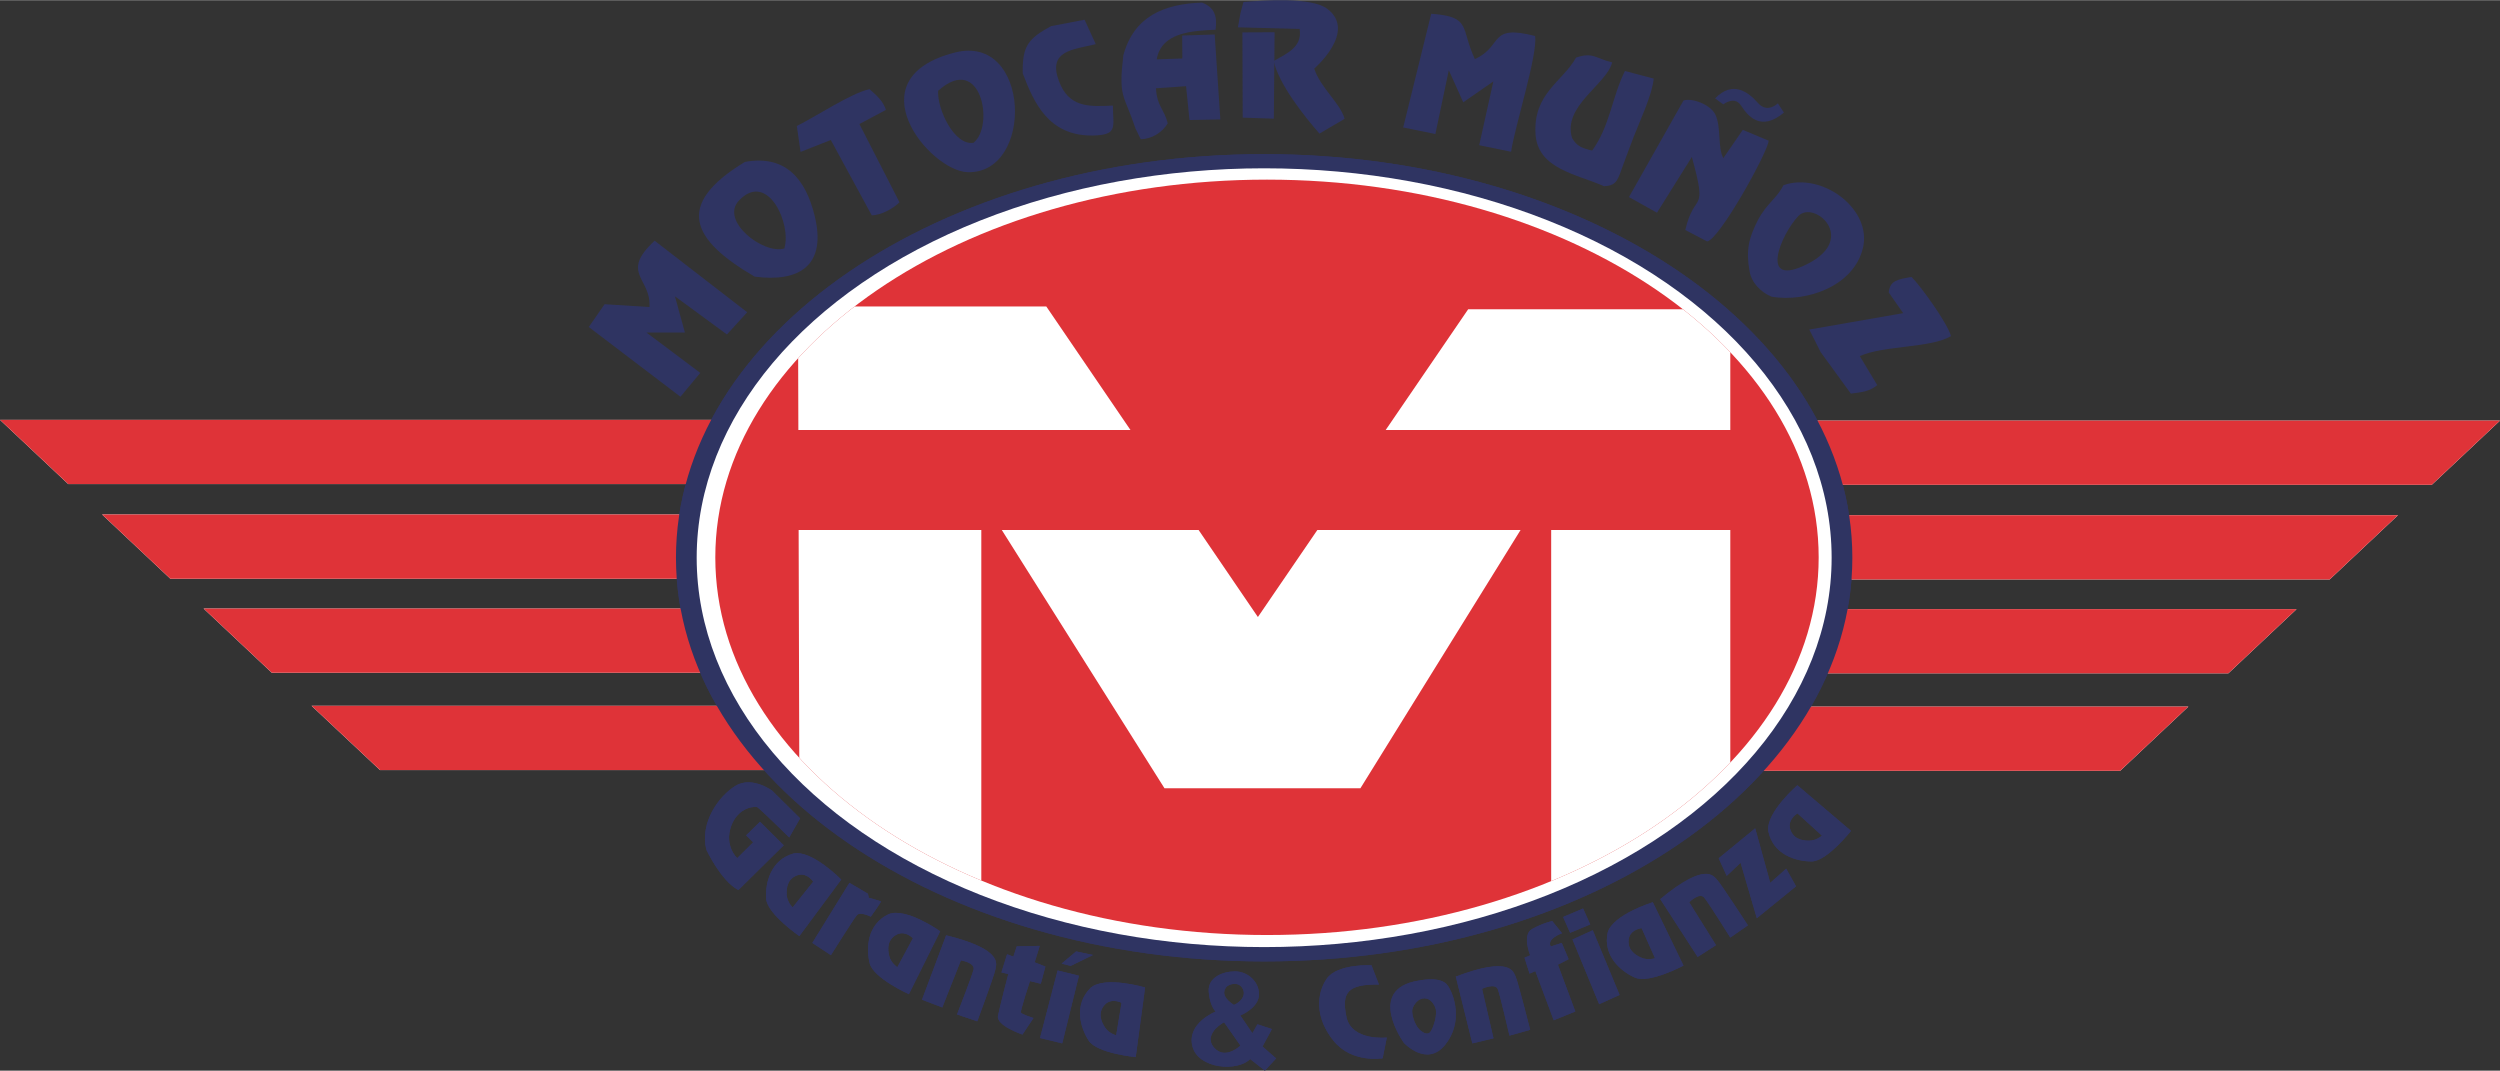 <?xml version="1.0" encoding="UTF-8"?>
<!DOCTYPE svg PUBLIC "-//W3C//DTD SVG 1.1//EN" "http://www.w3.org/Graphics/SVG/1.1/DTD/svg11.dtd">
<!-- Creator: CorelDRAW -->
<svg xmlns="http://www.w3.org/2000/svg" xml:space="preserve" width="607px" height="260px" version="1.1" style="shape-rendering:geometricPrecision; text-rendering:geometricPrecision; image-rendering:optimizeQuality; fill-rule:evenodd; clip-rule:evenodd"
viewBox="0 0 167.76 71.83"
 xmlns:xlink="http://www.w3.org/1999/xlink"
 xmlns:xodm="http://www.corel.com/coreldraw/odm/2003">
 <rect x="0" y="0" width="167.76" height="71.83" fill="#333333" stroke="none"/>
 <defs>
  <style type="text/css">
   <![CDATA[
    .fil1 {fill:none}
    .fil4 {fill:#DF3338}
    .fil2 {fill:#2F3462}
    .fil3 {fill:red}
    .fil0 {fill:white}
   ]]>
  </style>
    <clipPath id="id0">
     <path d="M84.83 10.33c21.8,0 39.47,12.13 39.47,27.08 0,14.96 -17.67,27.09 -39.47,27.09 -21.8,0 -39.47,-12.13 -39.47,-27.09 0,-14.95 17.67,-27.08 39.47,-27.08z"/>
    </clipPath>
    <clipPath id="id1">
     <path d="M85.02 12.04c20.44,0 37.02,11.35 37.02,25.35 0,14 -16.58,25.34 -37.02,25.34 -20.45,0 -37.02,-11.34 -37.02,-25.34 0,-14 16.57,-25.35 37.02,-25.35z"/>
    </clipPath>
    <clipPath id="id2">
     <path d="M84.83 10.33c21.8,0 39.47,12.13 39.47,27.08 0,14.96 -17.67,27.09 -39.47,27.09 -21.8,0 -39.47,-12.13 -39.47,-27.09 0,-14.95 17.67,-27.08 39.47,-27.08z"/>
    </clipPath>
    <clipPath id="id3">
     <path d="M85.02 12.04c20.44,0 37.02,11.35 37.02,25.35 0,14 -16.58,25.34 -37.02,25.34 -20.45,0 -37.02,-11.34 -37.02,-25.34 0,-14 16.57,-25.35 37.02,-25.35z"/>
    </clipPath>
 </defs>
 <g id="Capa_x0020_1">
  <g id="_2246265206848">
   <polygon class="fil0" points="0,28.16 53.85,28.16 53.85,32.47 4.58,32.47 "/>
   <polygon class="fil0" points="6.85,34.51 60.7,34.51 60.7,38.82 11.43,38.82 "/>
   <polygon class="fil0" points="13.66,40.82 67.51,40.82 67.51,45.13 18.24,45.13 "/>
   <polygon class="fil0" points="20.91,47.35 74.76,47.35 74.76,51.66 25.5,51.66 "/>
   <polygon class="fil0" points="167.76,28.21 113.91,28.21 113.91,32.52 163.18,32.52 "/>
   <polygon class="fil0" points="160.91,34.56 107.06,34.56 107.06,38.87 156.33,38.87 "/>
   <polygon class="fil0" points="154.11,40.86 100.26,40.86 100.26,45.17 149.53,45.17 "/>
   <polygon class="fil0" points="146.85,47.4 93,47.4 93,51.71 142.27,51.71 "/>
   <path class="fil1" d="M84.83 10.33c21.8,0 39.47,12.13 39.47,27.08 0,14.96 -17.67,27.09 -39.47,27.09 -21.8,0 -39.47,-12.13 -39.47,-27.09 0,-14.95 17.67,-27.08 39.47,-27.08z"/>
   <path id="_1" class="fil2" d="M84.83 10.33c21.8,0 39.47,12.13 39.47,27.08 0,14.96 -17.67,27.09 -39.47,27.09 -21.8,0 -39.47,-12.13 -39.47,-27.09 0,-14.95 17.67,-27.08 39.47,-27.08z"/>
   <g style="clip-path:url(#id0)">
    <g>
     <ellipse class="fil0" cx="84.83" cy="37.41" rx="38.08" ry="26.13"/>
    </g>
   </g>
   <path class="fil1" d="M85.02 12.04c20.44,0 37.02,11.35 37.02,25.35 0,14 -16.58,25.34 -37.02,25.34 -20.45,0 -37.02,-11.34 -37.02,-25.34 0,-14 16.57,-25.35 37.02,-25.35z"/>
   <path id="_1_0" class="fil0" d="M85.02 12.04c20.44,0 37.02,11.35 37.02,25.35 0,14 -16.58,25.34 -37.02,25.34 -20.45,0 -37.02,-11.34 -37.02,-25.34 0,-14 16.57,-25.35 37.02,-25.35z"/>
   <g style="clip-path:url(#id1)">
    <g>
     <polygon id="_2" class="fil0" points="53.55,20.55 70.21,20.55 84.41,41.39 98.52,20.74 116.11,20.74 116.11,60.2 104.09,60.2 104.09,32.24 91.29,52.88 78.14,52.88 65.85,33.37 65.85,60.11 53.66,60.11 "/>
     <rect class="fil3" x="51.31" y="28.84" width="65.94" height="6.71"/>
    </g>
   </g>
   <path class="fil2" d="M50.07 56.04l0.47 0.47 -1.07 1.06c0,0 -0.88,-0.81 -0.41,-2.14 0.48,-1.33 1.64,-1.34 1.76,-1.28 0.13,0.06 2.14,2.03 2.14,2.03l0.73 -1.28 -1.88 -1.86c0,0 -1.35,-1 -2.46,-0.32 -1.11,0.68 -2.41,2.47 -1.95,4.29 0,0 0.99,2.11 2.15,2.7l3.04 -3 -1.59 -1.58 -0.93 0.91z"/>
   <path class="fil2" d="M56.45 59.01l-2.81 3.79c0,0 -2.16,-1.48 -2.23,-2.51 -0.06,-1.03 0.29,-2.6 1.84,-3.03 1.24,-0.25 3.2,1.75 3.2,1.75zm-1.88 0.14l-1.38 1.73c0,0 -0.36,-0.34 -0.4,-0.84 -0.03,-0.5 0.06,-1.14 0.81,-1.35 0.6,-0.12 0.97,0.46 0.97,0.46z"/>
   <path class="fil2" d="M63.09 62.48l-2.1 4.22c0,0 -2.38,-1.07 -2.63,-2.07 -0.25,-1 -0.18,-2.61 1.27,-3.3 1.18,-0.47 3.46,1.15 3.46,1.15zm-1.83 0.47l-1.04 1.94c0,0 -0.43,-0.27 -0.55,-0.75 -0.12,-0.49 -0.14,-1.14 0.56,-1.47 0.57,-0.23 1.03,0.28 1.03,0.28z"/>
   <path class="fil2" d="M76.84 66.25l-0.63 4.67c0,0 -2.6,-0.24 -3.16,-1.11 -0.56,-0.87 -1.01,-2.41 0.14,-3.54 0.96,-0.82 3.65,-0.02 3.65,-0.02zm-1.58 1.03l-0.36 2.18c0,0 -0.49,-0.12 -0.76,-0.54 -0.27,-0.42 -0.5,-1.03 0.05,-1.57 0.46,-0.4 1.07,-0.07 1.07,-0.07z"/>
   <path class="fil2" d="M120.61 52.68l3.6 3.06c0,0 -1.62,2.06 -2.65,2.05 -1.04,0 -2.58,-0.45 -2.9,-2.03 -0.17,-1.25 1.95,-3.08 1.95,-3.08zm0.01 1.89l1.64 1.49c0,0 -0.37,0.34 -0.87,0.34 -0.49,0 -1.13,-0.13 -1.29,-0.89 -0.08,-0.61 0.52,-0.94 0.52,-0.94z"/>
   <path class="fil2" d="M110.91 60.53l2.06 4.25c0,0 -2.3,1.23 -3.25,0.81 -0.94,-0.41 -2.17,-1.45 -1.84,-3.02 0.35,-1.22 3.03,-2.04 3.03,-2.04zm-0.75 1.74l0.9 2.02c0,0 -0.47,0.16 -0.93,-0.04 -0.45,-0.2 -0.98,-0.57 -0.82,-1.34 0.17,-0.58 0.85,-0.64 0.85,-0.64z"/>
   <path class="fil2" d="M54.51 63.26l2.49 -4.03 1.24 0.73 0.06 0.27c0,0 0.77,0.21 0.81,0.24 0.05,0.03 -0.68,1.03 -0.68,1.03 0,0 -0.71,-0.37 -0.93,-0.1 -0.23,0.27 -1.74,2.68 -1.74,2.68l-1.25 -0.82z"/>
   <path class="fil2" d="M63.49 62.75l-1.62 4.32 1.36 0.52 1.25 -3.16c0,0 0.96,0.15 0.85,0.62 -0.12,0.48 -1.11,3.01 -1.11,3.01l1.36 0.46c0,0 1.19,-3.21 1.22,-3.5 0.04,-0.3 0.58,-1.32 -3.31,-2.27z"/>
   <path class="fil2" d="M68 64.18l0.23 -0.69 1.54 -0.03 -0.34 1.1 0.72 0.29 -0.31 1.15 -0.72 -0.18c0,0 -0.67,2 -0.61,2.12 0.06,0.11 0.84,0.36 0.84,0.36l-0.74 1.11c0,0 -1.78,-0.6 -1.64,-1.26 0.13,-0.65 0.69,-2.8 0.69,-2.8l-0.46 -0.11 0.38 -1.22 0.42 0.16z"/>
   <polygon class="fil2" points="71.24,64.65 71.85,64.8 73.34,64.07 72.21,63.83 "/>
   <polygon class="fil2" points="70.97,65.11 69.79,69.64 71.28,70 72.4,65.46 "/>
   <path class="fil2" d="M97.69 65.52l1.11 4.48 1.42 -0.34 -0.77 -3.32c0,0 0.88,-0.42 1.06,0.03 0.17,0.46 0.78,3.11 0.78,3.11l1.39 -0.39c0,0 -0.84,-3.32 -0.98,-3.58 -0.14,-0.26 -0.27,-1.41 -4.01,0.01z"/>
   <path class="fil2" d="M111.41 60.32l2.51 3.88 1.23 -0.79 -1.8 -2.88c0,0 0.69,-0.69 1.01,-0.31 0.31,0.37 1.75,2.68 1.75,2.68l1.18 -0.82c0,0 -1.86,-2.87 -2.08,-3.07 -0.22,-0.2 -0.71,-1.25 -3.8,1.31z"/>
   <polygon class="fil2" points="116.8,57.88 115.87,58.76 115.33,57.58 117.78,55.57 118.79,59.23 119.86,58.28 120.52,59.46 117.89,61.6 "/>
   <polygon class="fil2" points="104.89,61.52 105.36,62.58 106.71,62.02 106.23,60.95 "/>
   <polygon class="fil2" points="105.52,63.03 107.31,67.37 108.68,66.75 106.88,62.41 "/>
   <path class="fil2" d="M104.06 63.5l0.74 -0.24 0.46 1.09 -0.72 0.37 1.17 3.14 -1.45 0.59 -1.23 -3.3 -0.39 0.17 -0.34 -1.07 0.38 -0.16c0,0 -0.57,-1.39 0.14,-1.77 0.7,-0.39 1.34,-0.53 1.34,-0.53l0.66 0.82c0,0 -1.05,0.36 -0.76,0.89z"/>
   <path class="fil2" d="M92.53 66.05l-0.5 -1.29c0,0 -2.29,-0.12 -3,0.9 -0.7,1.02 -0.79,2.62 0.45,4.16 1.23,1.54 3.3,1.18 3.3,1.18l0.28 -1.39c0,0 -2.37,0.26 -2.71,-1.39 -0.34,-1.66 0.1,-2.19 2.18,-2.17z"/>
   <path class="fil2" d="M95.18 65.79c0.39,-0.07 1.53,-0.26 1.95,0.31 0.43,0.57 1.09,2.45 -0.15,3.99 -1.23,1.54 -2.77,-0.12 -2.77,-0.12 0,0 -2.59,-3.59 0.97,-4.18zm0.21 3.39c0,0 0.38,0.35 0.61,0.03 0.22,-0.32 0.46,-1.16 0.33,-1.56 -0.13,-0.4 -0.45,-0.75 -0.88,-0.66 -0.42,0.09 -0.69,0.59 -0.69,0.83 0,0.43 0.26,1.15 0.63,1.36z"/>
   <path class="fil2" d="M85.35 69.04l-0.97 -0.32 -0.34 0.6 -0.81 -1.19c0,0 1.21,-0.49 1.25,-1.36 0.05,-0.88 -0.75,-1.61 -1.62,-1.6 -0.87,0.01 -1.82,0.43 -1.75,1.37 0.07,0.94 0.46,1.33 0.46,1.33 0,0 -1.93,0.76 -1.56,2.31 0.38,1.55 3.04,1.74 3.88,0.87l0.99 0.78 0.75 -0.82 -0.91 -0.8 0.63 -1.17zm-3.21 -0.46l1.1 1.57c0,0 -0.9,0.87 -1.62,0.28 -0.71,-0.59 -0.37,-1.33 0.52,-1.85zm0.66 -1.16c0.39,-0.16 0.79,-0.55 0.63,-1 -0.24,-0.65 -1,-0.39 -1.15,-0.19 -0.15,0.21 -0.35,0.63 0.52,1.19z"/>
   <polygon class="fil4" points="0,28.16 53.85,28.16 53.85,32.47 4.58,32.47 "/>
   <polygon class="fil4" points="6.85,34.51 60.7,34.51 60.7,38.82 11.43,38.82 "/>
   <polygon class="fil4" points="13.66,40.82 67.5,40.82 67.5,45.13 18.24,45.13 "/>
   <polygon class="fil4" points="20.91,47.35 74.76,47.35 74.76,51.66 25.5,51.66 "/>
   <polygon class="fil4" points="167.76,28.21 113.91,28.21 113.91,32.52 163.18,32.52 "/>
   <polygon class="fil4" points="160.91,34.56 107.06,34.56 107.06,38.87 156.33,38.87 "/>
   <polygon class="fil4" points="154.11,40.86 100.26,40.86 100.26,45.17 149.53,45.17 "/>
   <polygon class="fil4" points="146.85,47.4 93,47.4 93,51.71 142.27,51.71 "/>
   <path class="fil2" d="M84.83 10.33c21.8,0 39.47,12.13 39.47,27.08 0,14.96 -17.67,27.09 -39.47,27.09 -21.8,0 -39.47,-12.13 -39.47,-27.09 0,-14.95 17.67,-27.08 39.47,-27.08z"/>
   <g style="clip-path:url(#id2)">
    <g>
     <ellipse class="fil0" cx="84.83" cy="37.41" rx="38.08" ry="26.13"/>
    </g>
   </g>
   <path class="fil1" d="M84.83 10.33c21.8,0 39.47,12.13 39.47,27.08 0,14.96 -17.67,27.09 -39.47,27.09 -21.8,0 -39.47,-12.13 -39.47,-27.09 0,-14.95 17.67,-27.08 39.47,-27.08z"/>
   <path class="fil4" d="M85.02 12.04c20.44,0 37.02,11.35 37.02,25.35 0,14 -16.58,25.34 -37.02,25.34 -20.45,0 -37.02,-11.34 -37.02,-25.34 0,-14 16.57,-25.35 37.02,-25.35z"/>
   <g style="clip-path:url(#id3)">
    <g>
     <polygon id="_1_1" class="fil0" points="53.55,20.55 70.21,20.55 84.41,41.39 98.52,20.74 116.11,20.74 116.11,60.2 104.09,60.2 104.09,32.24 91.29,52.88 78.14,52.88 65.85,33.37 65.85,60.11 53.66,60.11 "/>
     <rect class="fil4" x="51.31" y="28.84" width="65.94" height="6.71"/>
    </g>
   </g>
   <path class="fil1" d="M85.02 12.04c20.44,0 37.02,11.35 37.02,25.35 0,14 -16.58,25.34 -37.02,25.34 -20.45,0 -37.02,-11.34 -37.02,-25.34 0,-14 16.57,-25.35 37.02,-25.35z"/>
   <path class="fil2" d="M83.24 0.87l-0.17 0.95 4.14 0.11c0.19,1.23 -0.86,1.64 -1.74,2.15 0.35,1.56 2.02,3.67 3.07,4.87l1.69 -0.99c-0.3,-1.07 -1.61,-2.06 -2.04,-3.37 0,0 2.89,-2.48 0.88,-4.01 -1.07,-0.81 -4.28,-0.57 -5.63,-0.46l-0.2 0.75z"/>
   <path class="fil2" d="M94.16 8.54l2.16 0.44 0.9 -4.28 0.97 2.15 2.02 -1.4 -0.95 4.28 2.14 0.44c0.24,-1.67 1.81,-6.56 1.61,-7.77 -3.17,-0.81 -2.1,0.67 -4.04,1.55 -0.98,-2.07 -0.2,-2.85 -2.93,-3.04l-1.88 7.63z"/>
   <path class="fil2" d="M43.58 20.59l-3.01 -0.19 -1.06 1.53 6.15 4.68 1.33 -1.6 -3.61 -2.71 2.58 0 -0.67 -2.43 3.49 2.56 1.36 -1.49 -6.21 -4.8c-2.37,2.19 -0.21,2.51 -0.35,4.45z"/>
   <path class="fil2" d="M112.97 6.73l-3.66 6.48 1.88 1.05 2.34 -3.74c1.09,3.95 0.19,2.21 -0.44,4.9l1.47 0.77c0.83,-0.16 4.01,-5.88 4.13,-6.76l-1.74 -0.73 -1.31 1.9c-0.39,-0.77 -0.13,-2.01 -0.52,-2.9 -0.32,-0.71 -1.6,-1.16 -2.15,-0.97z"/>
   <path class="fil2" d="M75.38 3.7c-0.34,2.89 0.04,2.57 0.82,4.92l0.35 0.71c0.75,-0.02 1.44,-0.45 1.81,-1.07 -0.25,-0.99 -0.72,-1.13 -0.79,-2.35l2.02 -0.14 0.23 2.27 2.07 -0.04 -0.38 -5.7 -2.18 0.07 0.01 1.54 -1.72 0.06c0.32,-1.84 2.42,-1.91 3.95,-1.99 0.13,-0.93 -0.09,-1.51 -0.91,-1.82 -2.57,0.09 -4.57,0.93 -5.28,3.54z"/>
   <path class="fil2" d="M52.63 16.66c-1.41,0.42 -4.34,-1.86 -3.04,-3.22 1.92,-2.02 3.55,1.58 3.04,3.22zm-2.64 -5.81c-4.81,2.91 -3.53,5.26 0.65,7.7 3.02,0.4 4.84,-0.76 4.03,-4.07 -0.61,-2.5 -1.96,-4.12 -4.68,-3.63z"/>
   <path class="fil2" d="M62.95 6.08c2.91,-2.61 3.8,2.4 2.37,3.49 -1.29,0.19 -2.43,-2.25 -2.37,-3.49zm1.13 -2.57c-6.85,1.74 -1.69,7.95 0.85,8.03 4.49,0.13 4.24,-9.33 -0.85,-8.03z"/>
   <path class="fil2" d="M105.76 3.85c-0.89,1.61 -2.89,2.4 -2.72,5.14 0.15,2.35 2.81,2.69 4.59,3.49 0.91,-0.03 0.93,-0.48 1.3,-1.45 0.23,-0.62 0.46,-1.25 0.7,-1.87 0.41,-1.06 1.24,-2.8 1.34,-3.9l-1.93 -0.51c-0.87,1.74 -1,3.69 -2.2,5.34 -0.64,-0.15 -1.04,-0.28 -1.35,-0.85 -0.66,-2.14 2.37,-3.63 2.69,-5.07 -1.12,-0.26 -1.27,-0.71 -2.42,-0.32z"/>
   <path class="fil2" d="M120.68 14.48c1.05,-1.08 3.96,1.47 0.68,3.18 -3.44,1.79 -1.84,-1.98 -0.68,-3.18zm-0.74 -2.15l-0.27 0.09c-0.43,0.88 -1.11,1.2 -1.71,2.34 -0.61,1.19 -0.81,2.03 -0.56,3.4 0.11,0.78 0.76,1.44 1.49,1.74 2.38,0.39 5.51,-0.73 6.12,-3.27 0.61,-2.52 -2.51,-4.95 -5.07,-4.3z"/>
   <path class="fil2" d="M126.74 19.61l0.97 1.39 -6.3 1.1 0.76 1.51 2.03 2.79c0.79,-0.1 1.25,-0.15 1.77,-0.57l-1.17 -1.95c1.6,-0.72 4.77,-0.53 6.12,-1.34 -0.24,-0.87 -2.02,-3.35 -2.65,-3.97 -0.94,0.17 -1.44,0.23 -1.53,1.04z"/>
   <path class="fil2" d="M53.47 8.44l0.25 1.74 2.03 -0.8 2.75 5.06c0.66,-0.03 1.41,-0.44 1.86,-0.88l-2.69 -5.25 1.78 -0.95c-0.19,-0.59 -0.6,-0.95 -1.1,-1.39 -1.2,0.24 -3.6,1.84 -4.88,2.47z"/>
   <path class="fil2" d="M70.53 1.74c-1.53,0.83 -1.94,1.34 -1.9,3.17 0.74,1.94 1.72,4.22 4.72,4.17 1.68,-0.04 1.34,-0.55 1.33,-2.01 -1.66,0.09 -2.97,0.11 -3.62,-1.64 -0.77,-2.06 0.95,-2.11 2.47,-2.48l-0.75 -1.64 -2.25 0.43z"/>
   <polygon class="fil2" points="83.39,7.88 85.48,7.95 85.53,2.15 83.37,2.16 "/>
   <path class="fil2" d="M115.09 6.59l0.55 0.4c0,0 0.75,-0.6 1.19,0.08 0.45,0.68 1.31,1.79 2.88,0.47l-0.41 -0.62c0,0 -0.7,0.7 -1.33,-0.02 -0.63,-0.72 -1.69,-1.55 -2.88,-0.31z"/>
   <path class="fil2" d="M50.07 56.04l0.47 0.47 -1.07 1.06c0,0 -0.88,-0.81 -0.41,-2.14 0.48,-1.33 1.64,-1.34 1.76,-1.28 0.13,0.06 2.14,2.03 2.14,2.03l0.73 -1.28 -1.88 -1.86c0,0 -1.35,-1 -2.46,-0.32 -1.11,0.68 -2.41,2.47 -1.95,4.29 0,0 0.99,2.11 2.15,2.7l3.04 -3 -1.59 -1.58 -0.93 0.91z"/>
   <path class="fil2" d="M56.45 59.01l-2.81 3.79c0,0 -2.16,-1.48 -2.23,-2.51 -0.07,-1.03 0.29,-2.6 1.84,-3.03 1.24,-0.25 3.2,1.75 3.2,1.75zm-1.88 0.14l-1.38 1.73c0,0 -0.36,-0.34 -0.4,-0.84 -0.03,-0.5 0.06,-1.14 0.81,-1.35 0.6,-0.12 0.97,0.46 0.97,0.46z"/>
   <path class="fil2" d="M63.09 62.48l-2.1 4.22c0,0 -2.38,-1.07 -2.63,-2.07 -0.25,-1 -0.18,-2.61 1.27,-3.3 1.18,-0.47 3.46,1.15 3.46,1.15zm-1.83 0.47l-1.05 1.94c0,0 -0.42,-0.27 -0.54,-0.75 -0.12,-0.49 -0.14,-1.14 0.56,-1.47 0.57,-0.23 1.03,0.28 1.03,0.28z"/>
   <path class="fil2" d="M76.84 66.25l-0.63 4.67c0,0 -2.6,-0.24 -3.16,-1.11 -0.56,-0.87 -1.01,-2.41 0.14,-3.54 0.96,-0.82 3.65,-0.02 3.65,-0.02zm-1.58 1.03l-0.36 2.18c0,0 -0.49,-0.12 -0.76,-0.54 -0.27,-0.42 -0.51,-1.03 0.05,-1.57 0.46,-0.4 1.07,-0.07 1.07,-0.07z"/>
   <path class="fil2" d="M120.61 52.68l3.6 3.06c0,0 -1.62,2.06 -2.66,2.05 -1.03,0 -2.57,-0.45 -2.89,-2.03 -0.17,-1.25 1.95,-3.08 1.95,-3.08zm0.01 1.89l1.64 1.49c0,0 -0.37,0.34 -0.87,0.34 -0.49,0 -1.13,-0.13 -1.29,-0.89 -0.08,-0.61 0.52,-0.94 0.52,-0.94z"/>
   <path class="fil2" d="M110.91 60.53l2.06 4.25c0,0 -2.3,1.23 -3.25,0.81 -0.95,-0.41 -2.17,-1.45 -1.84,-3.02 0.35,-1.22 3.03,-2.04 3.03,-2.04zm-0.75 1.74l0.9 2.02c0,0 -0.47,0.16 -0.93,-0.04 -0.45,-0.2 -0.98,-0.57 -0.82,-1.34 0.17,-0.58 0.85,-0.64 0.85,-0.64z"/>
   <path class="fil2" d="M54.51 63.26l2.49 -4.03 1.24 0.73 0.06 0.27c0,0 0.77,0.21 0.81,0.24 0.05,0.03 -0.68,1.03 -0.68,1.03 0,0 -0.71,-0.37 -0.94,-0.1 -0.22,0.27 -1.74,2.68 -1.74,2.68l-1.24 -0.82z"/>
   <path class="fil2" d="M63.49 62.75l-1.62 4.32 1.36 0.52 1.25 -3.16c0,0 0.96,0.15 0.85,0.62 -0.12,0.48 -1.11,3.01 -1.11,3.01l1.36 0.46c0,0 1.19,-3.21 1.22,-3.5 0.04,-0.3 0.58,-1.32 -3.31,-2.27z"/>
   <path class="fil2" d="M68 64.18l0.23 -0.69 1.54 -0.03 -0.34 1.1 0.72 0.29 -0.31 1.15 -0.73 -0.18c0,0 -0.66,2 -0.6,2.12 0.05,0.11 0.84,0.36 0.84,0.36l-0.74 1.11c0,0 -1.78,-0.6 -1.64,-1.26 0.13,-0.65 0.69,-2.8 0.69,-2.8l-0.46 -0.11 0.38 -1.22 0.42 0.16z"/>
   <polygon class="fil2" points="71.24,64.65 71.85,64.8 73.34,64.07 72.21,63.83 "/>
   <polygon class="fil2" points="70.97,65.11 69.79,69.64 71.28,70 72.4,65.46 "/>
   <path class="fil2" d="M97.69 65.52l1.11 4.48 1.42 -0.34 -0.77 -3.32c0,0 0.88,-0.42 1.06,0.03 0.17,0.46 0.78,3.11 0.78,3.11l1.39 -0.39c0,0 -0.84,-3.32 -0.98,-3.58 -0.14,-0.26 -0.27,-1.41 -4.01,0.01z"/>
   <path class="fil2" d="M111.41 60.32l2.51 3.88 1.23 -0.79 -1.8 -2.88c0,0 0.69,-0.69 1.01,-0.31 0.31,0.37 1.75,2.68 1.75,2.68l1.18 -0.82c0,0 -1.86,-2.87 -2.08,-3.07 -0.22,-0.2 -0.71,-1.25 -3.8,1.31z"/>
   <polygon class="fil2" points="116.8,57.88 115.87,58.76 115.33,57.58 117.78,55.57 118.79,59.23 119.86,58.28 120.52,59.46 117.89,61.6 "/>
   <polygon class="fil2" points="104.89,61.52 105.36,62.58 106.71,62.02 106.23,60.95 "/>
   <polygon class="fil2" points="105.52,63.03 107.31,67.37 108.68,66.75 106.88,62.41 "/>
   <path class="fil2" d="M104.06 63.5l0.74 -0.24 0.46 1.09 -0.72 0.37 1.17 3.14 -1.45 0.59 -1.23 -3.3 -0.39 0.17 -0.34 -1.07 0.38 -0.16c0,0 -0.57,-1.39 0.14,-1.77 0.7,-0.39 1.34,-0.53 1.34,-0.53l0.66 0.82c0,0 -1.05,0.36 -0.76,0.89z"/>
   <path class="fil2" d="M92.53 66.05l-0.5 -1.29c0,0 -2.29,-0.12 -3,0.9 -0.7,1.02 -0.79,2.62 0.45,4.16 1.23,1.54 3.3,1.18 3.3,1.18l0.28 -1.39c0,0 -2.37,0.26 -2.71,-1.39 -0.34,-1.66 0.1,-2.19 2.18,-2.17z"/>
   <path class="fil2" d="M95.18 65.79c0.39,-0.07 1.53,-0.26 1.95,0.31 0.43,0.57 1.09,2.45 -0.15,3.99 -1.23,1.54 -2.77,-0.12 -2.77,-0.12 0,0 -2.59,-3.59 0.97,-4.18zm0.2 3.39c0,0 0.39,0.35 0.62,0.03 0.22,-0.32 0.46,-1.16 0.33,-1.56 -0.13,-0.4 -0.45,-0.75 -0.88,-0.66 -0.42,0.09 -0.69,0.59 -0.69,0.83 0,0.43 0.26,1.15 0.62,1.36z"/>
   <path class="fil2" d="M85.35 69.04l-0.97 -0.32 -0.34 0.6 -0.81 -1.19c0,0 1.2,-0.49 1.25,-1.36 0.05,-0.88 -0.75,-1.61 -1.62,-1.6 -0.87,0.01 -1.82,0.43 -1.75,1.37 0.07,0.94 0.46,1.33 0.46,1.33 0,0 -1.93,0.76 -1.56,2.31 0.38,1.55 3.04,1.74 3.88,0.87l0.99 0.78 0.75 -0.82 -0.91 -0.8 0.63 -1.17zm-3.21 -0.46l1.1 1.57c0,0 -0.9,0.87 -1.62,0.28 -0.71,-0.59 -0.37,-1.33 0.52,-1.85zm0.66 -1.16c0.39,-0.16 0.79,-0.55 0.63,-1 -0.24,-0.65 -1,-0.39 -1.15,-0.19 -0.15,0.21 -0.35,0.63 0.52,1.19z"/>
  </g>
 </g>
</svg>

